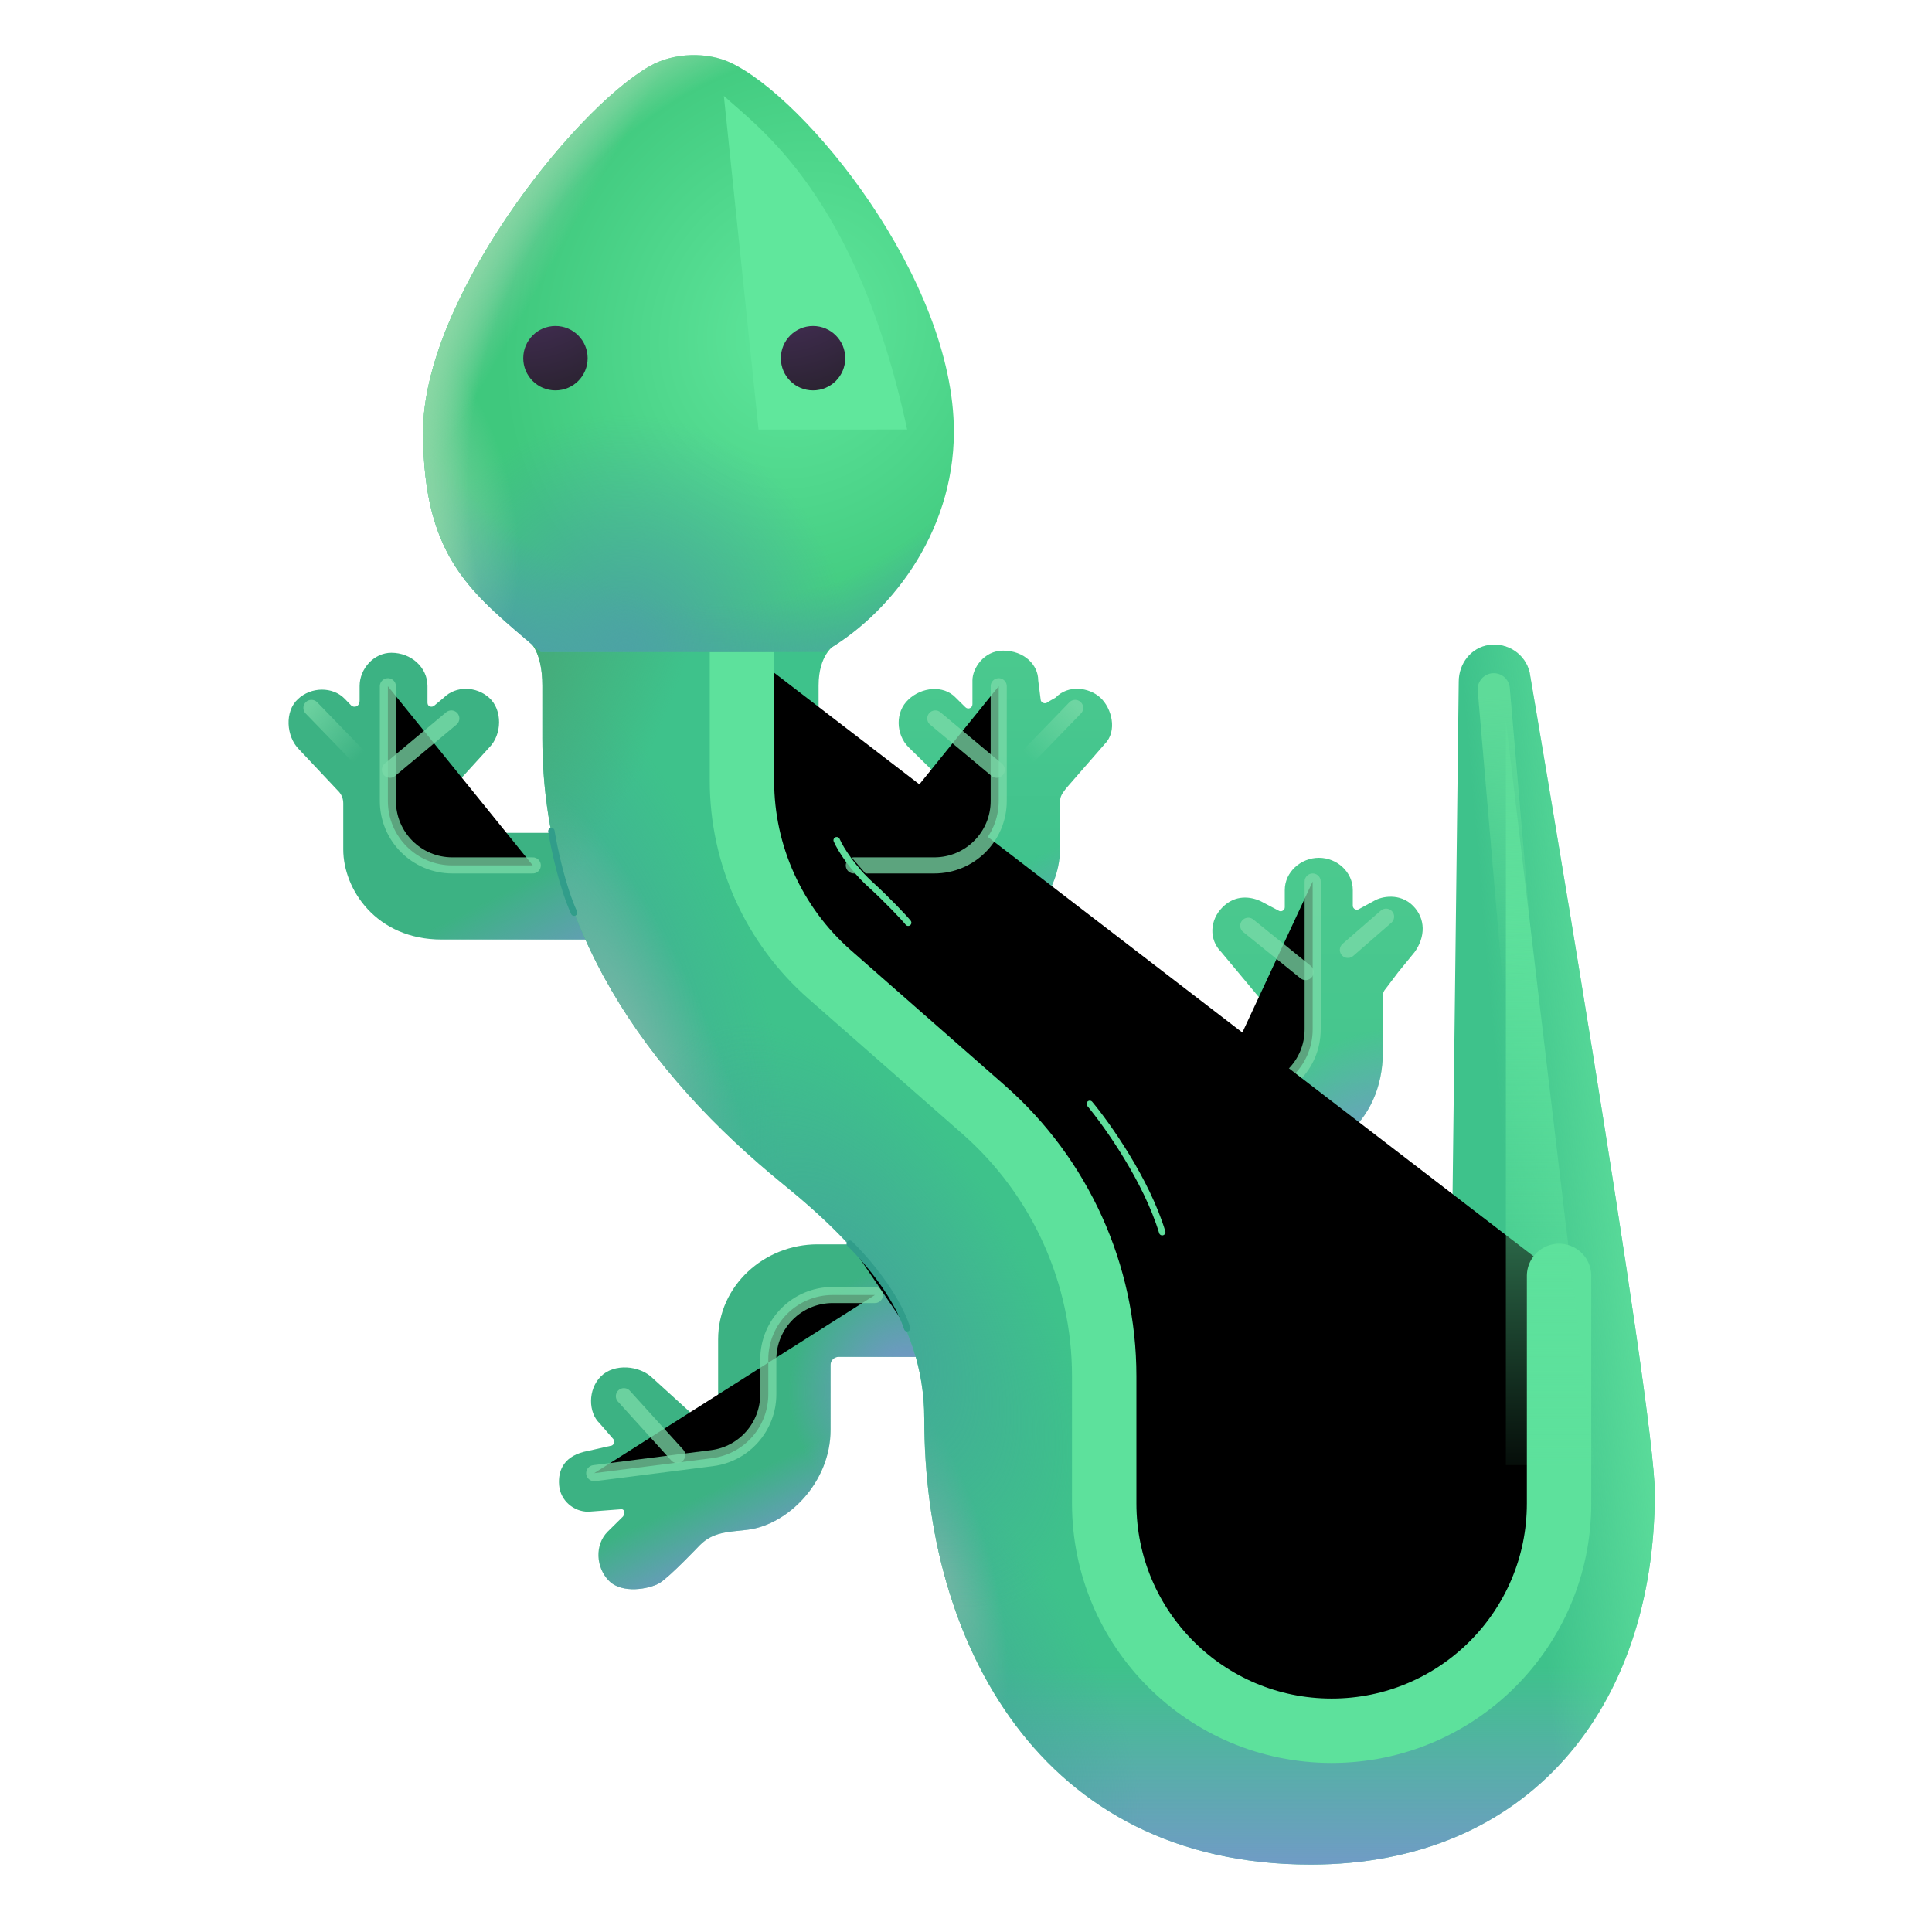 <svg viewBox="1 1 30 30" xmlns="http://www.w3.org/2000/svg">
<g filter="url(#filter0_i_28327_5521)">
<path d="M5.527 11.705C5.727 11.515 6.067 11.505 6.257 11.705L6.352 11.803C6.392 11.843 6.484 11.832 6.484 11.723V11.503C6.484 11.233 6.707 10.986 6.977 10.986C7.285 10.986 7.538 11.213 7.538 11.503V11.763C7.538 11.823 7.608 11.843 7.648 11.803L7.789 11.685C7.979 11.495 8.296 11.505 8.496 11.685C8.706 11.875 8.696 12.258 8.496 12.458L7.918 13.093C7.868 13.143 7.852 13.203 7.852 13.273C7.852 13.313 7.849 13.538 7.852 13.665C7.854 13.769 7.912 13.783 7.953 13.783H11.017L11.017 15.439C9.931 15.439 8.844 15.439 7.757 15.439C6.742 15.439 6.23 14.658 6.23 14.04C6.23 13.423 6.23 13.326 6.23 13.326C6.23 13.256 6.208 13.2 6.168 13.15L5.543 12.486C5.343 12.286 5.317 11.895 5.527 11.705Z" fill="#3CB283"/>
<path d="M5.527 11.705C5.727 11.515 6.067 11.505 6.257 11.705L6.352 11.803C6.392 11.843 6.484 11.832 6.484 11.723V11.503C6.484 11.233 6.707 10.986 6.977 10.986C7.285 10.986 7.538 11.213 7.538 11.503V11.763C7.538 11.823 7.608 11.843 7.648 11.803L7.789 11.685C7.979 11.495 8.296 11.505 8.496 11.685C8.706 11.875 8.696 12.258 8.496 12.458L7.918 13.093C7.868 13.143 7.852 13.203 7.852 13.273C7.852 13.313 7.849 13.538 7.852 13.665C7.854 13.769 7.912 13.783 7.953 13.783H11.017L11.017 15.439C9.931 15.439 8.844 15.439 7.757 15.439C6.742 15.439 6.23 14.658 6.23 14.04C6.23 13.423 6.23 13.326 6.23 13.326C6.23 13.256 6.208 13.2 6.168 13.15L5.543 12.486C5.343 12.286 5.317 11.895 5.527 11.705Z" fill="url(#paint0_linear_28327_5521)"/>
</g>
<g filter="url(#filter1_i_28327_5521)">
<path d="M17.984 11.681C17.804 11.519 17.483 11.482 17.293 11.681L17.169 11.752C17.129 11.791 17.059 11.761 17.059 11.711L17.021 11.414C17.021 11.176 16.805 10.953 16.477 10.953C16.172 10.953 16 11.234 16 11.414V11.785C16 11.845 15.931 11.872 15.891 11.832L15.738 11.681C15.548 11.482 15.208 11.521 15.008 11.711C14.798 11.902 14.808 12.253 15.008 12.453L15.609 13.041C15.659 13.091 15.701 13.152 15.701 13.222L15.701 13.637C15.701 13.717 15.711 13.777 15.632 13.777H12.521L12.521 15.472H15.771C16.703 15.472 17.363 14.826 17.363 13.996V13.27C17.363 13.2 17.433 13.12 17.473 13.07L18.055 12.402C18.255 12.201 18.164 11.844 17.984 11.681Z" fill="url(#paint1_linear_28327_5521)"/>
<path d="M17.984 11.681C17.804 11.519 17.483 11.482 17.293 11.681L17.169 11.752C17.129 11.791 17.059 11.761 17.059 11.711L17.021 11.414C17.021 11.176 16.805 10.953 16.477 10.953C16.172 10.953 16 11.234 16 11.414V11.785C16 11.845 15.931 11.872 15.891 11.832L15.738 11.681C15.548 11.482 15.208 11.521 15.008 11.711C14.798 11.902 14.808 12.253 15.008 12.453L15.609 13.041C15.659 13.091 15.701 13.152 15.701 13.222L15.701 13.637C15.701 13.717 15.711 13.777 15.632 13.777H12.521L12.521 15.472H15.771C16.703 15.472 17.363 14.826 17.363 13.996V13.27C17.363 13.2 17.433 13.12 17.473 13.07L18.055 12.402C18.255 12.201 18.164 11.844 17.984 11.681Z" fill="url(#paint2_linear_28327_5521)"/>
</g>
<g filter="url(#filter2_i_28327_5521)">
<path d="M13.594 20.172C12.763 20.172 12.051 20.818 12.051 21.648V22.828C12.051 22.9 11.972 22.951 11.91 22.951C11.793 22.951 11.734 22.898 11.645 22.805L11.039 22.254C10.834 22.049 10.436 22.017 10.23 22.223C10.025 22.428 10.035 22.785 10.211 22.951L10.426 23.199C10.457 23.24 10.426 23.302 10.374 23.302L10.035 23.379C9.66 23.445 9.562 23.676 9.582 23.914C9.602 24.152 9.809 24.324 10.035 24.324L10.551 24.285C10.602 24.285 10.605 24.357 10.574 24.398L10.336 24.633C10.131 24.838 10.152 25.193 10.357 25.398C10.562 25.604 10.984 25.523 11.139 25.433C11.293 25.342 11.766 24.844 11.766 24.844C11.973 24.636 12.199 24.641 12.5 24.605C13.129 24.532 13.797 23.871 13.797 23.053V22.043C13.797 21.971 13.858 21.92 13.92 21.92L16.449 21.92L16.076 20.172L13.594 20.172Z" fill="#3CB283"/>
<path d="M13.594 20.172C12.763 20.172 12.051 20.818 12.051 21.648V22.828C12.051 22.9 11.972 22.951 11.91 22.951C11.793 22.951 11.734 22.898 11.645 22.805L11.039 22.254C10.834 22.049 10.436 22.017 10.23 22.223C10.025 22.428 10.035 22.785 10.211 22.951L10.426 23.199C10.457 23.24 10.426 23.302 10.374 23.302L10.035 23.379C9.66 23.445 9.562 23.676 9.582 23.914C9.602 24.152 9.809 24.324 10.035 24.324L10.551 24.285C10.602 24.285 10.605 24.357 10.574 24.398L10.336 24.633C10.131 24.838 10.152 25.193 10.357 25.398C10.562 25.604 10.984 25.523 11.139 25.433C11.293 25.342 11.766 24.844 11.766 24.844C11.973 24.636 12.199 24.641 12.5 24.605C13.129 24.532 13.797 23.871 13.797 23.053V22.043C13.797 21.971 13.858 21.92 13.92 21.92L16.449 21.92L16.076 20.172L13.594 20.172Z" fill="url(#paint3_linear_28327_5521)"/>
<path d="M13.594 20.172C12.763 20.172 12.051 20.818 12.051 21.648V22.828C12.051 22.9 11.972 22.951 11.91 22.951C11.793 22.951 11.734 22.898 11.645 22.805L11.039 22.254C10.834 22.049 10.436 22.017 10.23 22.223C10.025 22.428 10.035 22.785 10.211 22.951L10.426 23.199C10.457 23.24 10.426 23.302 10.374 23.302L10.035 23.379C9.66 23.445 9.562 23.676 9.582 23.914C9.602 24.152 9.809 24.324 10.035 24.324L10.551 24.285C10.602 24.285 10.605 24.357 10.574 24.398L10.336 24.633C10.131 24.838 10.152 25.193 10.357 25.398C10.562 25.604 10.984 25.523 11.139 25.433C11.293 25.342 11.766 24.844 11.766 24.844C11.973 24.636 12.199 24.641 12.5 24.605C13.129 24.532 13.797 23.871 13.797 23.053V22.043C13.797 21.971 13.858 21.92 13.92 21.92L16.449 21.92L16.076 20.172L13.594 20.172Z" fill="url(#paint4_radial_28327_5521)"/>
</g>
<g filter="url(#filter3_i_28327_5521)">
<path d="M17.777 18.047C17.777 17.523 18.065 17.016 18.875 17.016H20.375C20.445 17.016 20.492 16.947 20.492 16.887C20.492 16.887 20.492 16.69 20.492 16.66C20.492 16.66 20.499 16.389 20.469 16.359L19.863 15.633C19.67 15.44 19.683 15.138 19.883 14.938C20.083 14.738 20.316 14.773 20.469 14.84L20.75 14.988C20.79 15.018 20.85 14.988 20.85 14.938V14.67C20.85 14.39 21.1 14.17 21.38 14.17C21.66 14.17 21.906 14.39 21.906 14.67V14.914C21.906 14.964 21.966 14.994 22.006 14.964L22.234 14.84C22.355 14.766 22.64 14.714 22.84 14.914C23.04 15.114 23.035 15.398 22.867 15.633L22.609 15.949L22.414 16.207C22.394 16.227 22.374 16.267 22.374 16.297V16.85V17.17C22.374 18.348 21.46 18.883 20.65 18.883H19.74C19.67 18.883 19.62 18.99 19.62 19.05L19.63 23.19L17.777 21.097L17.777 18.047Z" fill="url(#paint5_linear_28327_5521)"/>
<path d="M17.777 18.047C17.777 17.523 18.065 17.016 18.875 17.016H20.375C20.445 17.016 20.492 16.947 20.492 16.887C20.492 16.887 20.492 16.69 20.492 16.66C20.492 16.66 20.499 16.389 20.469 16.359L19.863 15.633C19.67 15.44 19.683 15.138 19.883 14.938C20.083 14.738 20.316 14.773 20.469 14.84L20.75 14.988C20.79 15.018 20.85 14.988 20.85 14.938V14.67C20.85 14.39 21.1 14.17 21.38 14.17C21.66 14.17 21.906 14.39 21.906 14.67V14.914C21.906 14.964 21.966 14.994 22.006 14.964L22.234 14.84C22.355 14.766 22.64 14.714 22.84 14.914C23.04 15.114 23.035 15.398 22.867 15.633L22.609 15.949L22.414 16.207C22.394 16.227 22.374 16.267 22.374 16.297V16.85V17.17C22.374 18.348 21.46 18.883 20.65 18.883H19.74C19.67 18.883 19.62 18.99 19.62 19.05L19.63 23.19L17.777 21.097L17.777 18.047Z" fill="url(#paint6_radial_28327_5521)"/>
</g>
<g filter="url(#filter4_f_28327_5521)">
<path d="M18.633 20.594V18.984C18.633 18.432 19.081 17.984 19.633 17.984H20.383C20.935 17.984 21.383 17.537 21.383 16.984V14.688" stroke="#7BDAA8" stroke-opacity="0.75" stroke-width="0.25" stroke-linecap="round"/>
</g>
<path d="M24.751 11.435C24.681 11.155 24.411 10.975 24.121 11.015C23.841 11.055 23.651 11.305 23.651 11.585L23.508 23.465C23.508 25.203 22.885 25.97 21.805 26C20.29 26.041 19.671 24.733 19.671 23.465C19.671 19.281 17.367 17.375 15.242 15.422C14.038 14.315 13.789 13.875 13.711 12.415V11.645C13.711 11.168 13.951 11.025 13.951 11.025L9.238 10.98C9.238 10.98 9.422 11.137 9.422 11.645V12.465C9.422 15.405 11.054 17.677 13.164 19.391C14.377 20.375 15.352 21.471 15.352 23.031C15.352 26.487 17.133 29.953 21.352 29.953C24.727 29.953 26.695 27.528 26.695 24.188C26.705 22.878 24.751 11.435 24.751 11.435Z" fill="#3EC28B"/>
<path d="M24.751 11.435C24.681 11.155 24.411 10.975 24.121 11.015C23.841 11.055 23.651 11.305 23.651 11.585L23.508 23.465C23.508 25.203 22.885 25.97 21.805 26C20.29 26.041 19.671 24.733 19.671 23.465C19.671 19.281 17.367 17.375 15.242 15.422C14.038 14.315 13.789 13.875 13.711 12.415V11.645C13.711 11.168 13.951 11.025 13.951 11.025L9.238 10.98C9.238 10.98 9.422 11.137 9.422 11.645V12.465C9.422 15.405 11.054 17.677 13.164 19.391C14.377 20.375 15.352 21.471 15.352 23.031C15.352 26.487 17.133 29.953 21.352 29.953C24.727 29.953 26.695 27.528 26.695 24.188C26.705 22.878 24.751 11.435 24.751 11.435Z" fill="url(#paint7_linear_28327_5521)"/>
<path d="M24.751 11.435C24.681 11.155 24.411 10.975 24.121 11.015C23.841 11.055 23.651 11.305 23.651 11.585L23.508 23.465C23.508 25.203 22.885 25.97 21.805 26C20.29 26.041 19.671 24.733 19.671 23.465C19.671 19.281 17.367 17.375 15.242 15.422C14.038 14.315 13.789 13.875 13.711 12.415V11.645C13.711 11.168 13.951 11.025 13.951 11.025L9.238 10.98C9.238 10.98 9.422 11.137 9.422 11.645V12.465C9.422 15.405 11.054 17.677 13.164 19.391C14.377 20.375 15.352 21.471 15.352 23.031C15.352 26.487 17.133 29.953 21.352 29.953C24.727 29.953 26.695 27.528 26.695 24.188C26.705 22.878 24.751 11.435 24.751 11.435Z" fill="url(#paint8_radial_28327_5521)"/>
<path d="M24.751 11.435C24.681 11.155 24.411 10.975 24.121 11.015C23.841 11.055 23.651 11.305 23.651 11.585L23.508 23.465C23.508 25.203 22.885 25.97 21.805 26C20.29 26.041 19.671 24.733 19.671 23.465C19.671 19.281 17.367 17.375 15.242 15.422C14.038 14.315 13.789 13.875 13.711 12.415V11.645C13.711 11.168 13.951 11.025 13.951 11.025L9.238 10.98C9.238 10.98 9.422 11.137 9.422 11.645V12.465C9.422 15.405 11.054 17.677 13.164 19.391C14.377 20.375 15.352 21.471 15.352 23.031C15.352 26.487 17.133 29.953 21.352 29.953C24.727 29.953 26.695 27.528 26.695 24.188C26.705 22.878 24.751 11.435 24.751 11.435Z" fill="url(#paint9_linear_28327_5521)"/>
<path d="M24.751 11.435C24.681 11.155 24.411 10.975 24.121 11.015C23.841 11.055 23.651 11.305 23.651 11.585L23.508 23.465C23.508 25.203 22.885 25.97 21.805 26C20.29 26.041 19.671 24.733 19.671 23.465C19.671 19.281 17.367 17.375 15.242 15.422C14.038 14.315 13.789 13.875 13.711 12.415V11.645C13.711 11.168 13.951 11.025 13.951 11.025L9.238 10.98C9.238 10.98 9.422 11.137 9.422 11.645V12.465C9.422 15.405 11.054 17.677 13.164 19.391C14.377 20.375 15.352 21.471 15.352 23.031C15.352 26.487 17.133 29.953 21.352 29.953C24.727 29.953 26.695 27.528 26.695 24.188C26.705 22.878 24.751 11.435 24.751 11.435Z" fill="url(#paint10_radial_28327_5521)"/>
<path d="M24.751 11.435C24.681 11.155 24.411 10.975 24.121 11.015C23.841 11.055 23.651 11.305 23.651 11.585L23.508 23.465C23.508 25.203 22.885 25.97 21.805 26C20.29 26.041 19.671 24.733 19.671 23.465C19.671 19.281 17.367 17.375 15.242 15.422C14.038 14.315 13.789 13.875 13.711 12.415V11.645C13.711 11.168 13.951 11.025 13.951 11.025L9.238 10.98C9.238 10.98 9.422 11.137 9.422 11.645V12.465C9.422 15.405 11.054 17.677 13.164 19.391C14.377 20.375 15.352 21.471 15.352 23.031C15.352 26.487 17.133 29.953 21.352 29.953C24.727 29.953 26.695 27.528 26.695 24.188C26.705 22.878 24.751 11.435 24.751 11.435Z" fill="url(#paint11_radial_28327_5521)"/>
<path d="M24.751 11.435C24.681 11.155 24.411 10.975 24.121 11.015C23.841 11.055 23.651 11.305 23.651 11.585L23.508 23.465C23.508 25.203 22.885 25.97 21.805 26C20.29 26.041 19.671 24.733 19.671 23.465C19.671 19.281 17.367 17.375 15.242 15.422C14.038 14.315 13.789 13.875 13.711 12.415V11.645C13.711 11.168 13.951 11.025 13.951 11.025L9.238 10.98C9.238 10.98 9.422 11.137 9.422 11.645V12.465C9.422 15.405 11.054 17.677 13.164 19.391C14.377 20.375 15.352 21.471 15.352 23.031C15.352 26.487 17.133 29.953 21.352 29.953C24.727 29.953 26.695 27.528 26.695 24.188C26.705 22.878 24.751 11.435 24.751 11.435Z" fill="url(#paint12_radial_28327_5521)"/>
<path d="M24.751 11.435C24.681 11.155 24.411 10.975 24.121 11.015C23.841 11.055 23.651 11.305 23.651 11.585L23.508 23.465C23.508 25.203 22.885 25.97 21.805 26C20.29 26.041 19.671 24.733 19.671 23.465C19.671 19.281 17.367 17.375 15.242 15.422C14.038 14.315 13.789 13.875 13.711 12.415V11.645C13.711 11.168 13.951 11.025 13.951 11.025L9.238 10.98C9.238 10.98 9.422 11.137 9.422 11.645V12.465C9.422 15.405 11.054 17.677 13.164 19.391C14.377 20.375 15.352 21.471 15.352 23.031C15.352 26.487 17.133 29.953 21.352 29.953C24.727 29.953 26.695 27.528 26.695 24.188C26.705 22.878 24.751 11.435 24.751 11.435Z" fill="url(#paint13_radial_28327_5521)"/>
<path d="M24.751 11.435C24.681 11.155 24.411 10.975 24.121 11.015C23.841 11.055 23.651 11.305 23.651 11.585L23.508 23.465C23.508 25.203 22.885 25.97 21.805 26C20.29 26.041 19.671 24.733 19.671 23.465C19.671 19.281 17.367 17.375 15.242 15.422C14.038 14.315 13.789 13.875 13.711 12.415V11.645C13.711 11.168 13.951 11.025 13.951 11.025L9.238 10.98C9.238 10.98 9.422 11.137 9.422 11.645V12.465C9.422 15.405 11.054 17.677 13.164 19.391C14.377 20.375 15.352 21.471 15.352 23.031C15.352 26.487 17.133 29.953 21.352 29.953C24.727 29.953 26.695 27.528 26.695 24.188C26.705 22.878 24.751 11.435 24.751 11.435Z" fill="url(#paint14_radial_28327_5521)"/>
<path d="M24.751 11.435C24.681 11.155 24.411 10.975 24.121 11.015C23.841 11.055 23.651 11.305 23.651 11.585L23.508 23.465C23.508 25.203 22.885 25.97 21.805 26C20.29 26.041 19.671 24.733 19.671 23.465C19.671 19.281 17.367 17.375 15.242 15.422C14.038 14.315 13.789 13.875 13.711 12.415V11.645C13.711 11.168 13.951 11.025 13.951 11.025L9.238 10.98C9.238 10.98 9.422 11.137 9.422 11.645V12.465C9.422 15.405 11.054 17.677 13.164 19.391C14.377 20.375 15.352 21.471 15.352 23.031C15.352 26.487 17.133 29.953 21.352 29.953C24.727 29.953 26.695 27.528 26.695 24.188C26.705 22.878 24.751 11.435 24.751 11.435Z" fill="url(#paint15_radial_28327_5521)"/>
<g filter="url(#filter5_f_28327_5521)">
<path d="M12.521 11.062V13.126C12.521 14.277 13.018 15.373 13.883 16.132L16.273 18.23C17.464 19.276 18.146 20.784 18.146 22.369V24.344C18.146 26.294 19.727 27.875 21.678 27.875V27.875C23.628 27.875 25.209 26.294 25.209 24.344V20.812" stroke="#5DE19C" stroke-linecap="round"/>
</g>
<path d="M7.57 7.703C7.57 5.687 9.858 2.741 11.082 2.031C11.473 1.805 11.996 1.812 12.336 1.969C13.506 2.509 15.812 5.328 15.812 7.703C15.812 9.313 14.773 10.578 13.789 11.125H9.398C8.367 10.235 7.57 9.719 7.57 7.703Z" fill="url(#paint16_radial_28327_5521)"/>
<path d="M7.57 7.703C7.57 5.687 9.858 2.741 11.082 2.031C11.473 1.805 11.996 1.812 12.336 1.969C13.506 2.509 15.812 5.328 15.812 7.703C15.812 9.313 14.773 10.578 13.789 11.125H9.398C8.367 10.235 7.57 9.719 7.57 7.703Z" fill="url(#paint17_radial_28327_5521)"/>
<path d="M7.57 7.703C7.57 5.687 9.858 2.741 11.082 2.031C11.473 1.805 11.996 1.812 12.336 1.969C13.506 2.509 15.812 5.328 15.812 7.703C15.812 9.313 14.773 10.578 13.789 11.125H9.398C8.367 10.235 7.57 9.719 7.57 7.703Z" fill="url(#paint18_radial_28327_5521)"/>
<path d="M7.57 7.703C7.57 5.687 9.858 2.741 11.082 2.031C11.473 1.805 11.996 1.812 12.336 1.969C13.506 2.509 15.812 5.328 15.812 7.703C15.812 9.313 14.773 10.578 13.789 11.125H9.398C8.367 10.235 7.57 9.719 7.57 7.703Z" fill="url(#paint19_radial_28327_5521)"/>
<path d="M7.57 7.703C7.57 5.687 9.858 2.741 11.082 2.031C11.473 1.805 11.996 1.812 12.336 1.969C13.506 2.509 15.812 5.328 15.812 7.703C15.812 9.313 14.773 10.578 13.789 11.125H9.398C8.367 10.235 7.57 9.719 7.57 7.703Z" fill="url(#paint20_linear_28327_5521)"/>
<path d="M7.57 7.703C7.57 5.687 9.858 2.741 11.082 2.031C11.473 1.805 11.996 1.812 12.336 1.969C13.506 2.509 15.812 5.328 15.812 7.703C15.812 9.313 14.773 10.578 13.789 11.125H9.398C8.367 10.235 7.57 9.719 7.57 7.703Z" fill="url(#paint21_radial_28327_5521)"/>
<g filter="url(#filter6_f_28327_5521)">
<path d="M12.24 2.489L12.779 7.67L15.086 7.669C14.305 4.031 12.779 2.984 12.24 2.489Z" fill="#60E79C"/>
</g>
<path d="M9.625 7.062C9.901 7.062 10.125 6.839 10.125 6.562C10.125 6.286 9.901 6.062 9.625 6.062C9.349 6.062 9.125 6.286 9.125 6.562C9.125 6.839 9.349 7.062 9.625 7.062Z" fill="url(#paint22_radial_28327_5521)"/>
<path d="M13.625 7.062C13.901 7.062 14.125 6.839 14.125 6.562C14.125 6.286 13.901 6.062 13.625 6.062C13.349 6.062 13.125 6.286 13.125 6.562C13.125 6.839 13.349 7.062 13.625 7.062Z" fill="url(#paint23_radial_28327_5521)"/>
<g filter="url(#filter7_f_28327_5521)">
<path d="M24.383 12.188V23.75H25.758L24.383 12.188Z" fill="url(#paint24_linear_28327_5521)"/>
</g>
<g filter="url(#filter8_f_28327_5521)">
<path d="M24.195 11.703L24.898 19.906" stroke="url(#paint25_linear_28327_5521)" stroke-width="0.5" stroke-linecap="round"/>
</g>
<g filter="url(#filter9_f_28327_5521)">
<path d="M7.023 11.656V13.438C7.023 13.99 7.471 14.438 8.023 14.438H9.273" stroke="#7BDAA8" stroke-opacity="0.75" stroke-width="0.25" stroke-linecap="round"/>
</g>
<g filter="url(#filter10_f_28327_5521)">
<path d="M16.508 11.656V13.438C16.508 13.99 16.06 14.438 15.508 14.438H14.258" stroke="#7BDAA8" stroke-opacity="0.75" stroke-width="0.25" stroke-linecap="round"/>
</g>
<g filter="url(#filter11_f_28327_5521)">
<path d="M7.055 12.953L8.008 12.156" stroke="#7BDAA8" stroke-opacity="0.75" stroke-width="0.25" stroke-linecap="round"/>
</g>
<g filter="url(#filter12_f_28327_5521)">
<path d="M16.477 12.953L15.523 12.156" stroke="#7BDAA8" stroke-opacity="0.75" stroke-width="0.25" stroke-linecap="round"/>
</g>
<g filter="url(#filter13_f_28327_5521)">
<path d="M6.797 12.984L5.836 11.992" stroke="url(#paint26_linear_28327_5521)" stroke-opacity="0.75" stroke-width="0.25" stroke-linecap="round"/>
</g>
<g filter="url(#filter14_f_28327_5521)">
<path d="M16.734 12.984L17.695 11.992" stroke="url(#paint27_linear_28327_5521)" stroke-opacity="0.75" stroke-width="0.25" stroke-linecap="round"/>
</g>
<g filter="url(#filter15_f_28327_5521)">
<path d="M14.586 21.109H13.93C13.377 21.109 12.93 21.557 12.93 22.109V22.65C12.93 23.154 12.555 23.579 12.056 23.642L10.227 23.875" stroke="#7BDAA8" stroke-opacity="0.75" stroke-width="0.25" stroke-linecap="round"/>
</g>
<g filter="url(#filter16_f_28327_5521)">
<path d="M10.688 22.68L11.516 23.594" stroke="#7BDAA8" stroke-opacity="0.75" stroke-width="0.25" stroke-linecap="round"/>
</g>
<g filter="url(#filter17_f_28327_5521)">
<path d="M20.383 15.375L21.273 16.094" stroke="#7BDAA8" stroke-opacity="0.75" stroke-width="0.25" stroke-linecap="round"/>
</g>
<g filter="url(#filter18_f_28327_5521)">
<path d="M22.523 15.234L21.93 15.75" stroke="#7BDAA8" stroke-opacity="0.75" stroke-width="0.25" stroke-linecap="round"/>
</g>
<g filter="url(#filter19_f_28327_5521)">
<path d="M13.992 14.047C14.055 14.193 14.253 14.497 14.516 14.734C14.778 14.972 15.055 15.266 15.102 15.328" stroke="#5FDE9C" stroke-width="0.1" stroke-linecap="round"/>
</g>
<g filter="url(#filter20_f_28327_5521)">
<path d="M17.922 18.141C18.195 18.469 18.803 19.327 19.047 20.133" stroke="#5FDE9C" stroke-width="0.1" stroke-linecap="round"/>
</g>
<g filter="url(#filter21_f_28327_5521)">
<path d="M14.195 20.312C14.419 20.526 14.911 21.087 15.086 21.625" stroke="#319D8A" stroke-width="0.1" stroke-linecap="round"/>
</g>
<g filter="url(#filter22_f_28327_5521)">
<path d="M9.562 13.906C9.602 14.156 9.727 14.759 9.914 15.172" stroke="#319D8A" stroke-width="0.1" stroke-linecap="round"/>
</g>
<defs>
<filter id="filter0_i_28327_5521" x="5.381" y="10.986" width="5.736" height="4.603" filterUnits="userSpaceOnUse" color-interpolation-filters="sRGB">
<feFlood flood-opacity="0" result="BackgroundImageFix"/>
<feBlend mode="normal" in="SourceGraphic" in2="BackgroundImageFix" result="shape"/>
<feColorMatrix in="SourceAlpha" type="matrix" values="0 0 0 0 0 0 0 0 0 0 0 0 0 0 0 0 0 0 127 0" result="hardAlpha"/>
<feOffset dx="0.1" dy="0.15"/>
<feGaussianBlur stdDeviation="0.125"/>
<feComposite in2="hardAlpha" operator="arithmetic" k2="-1" k3="1"/>
<feColorMatrix type="matrix" values="0 0 0 0 0.126 0 0 0 0 0.738 0 0 0 0 0.442 0 0 0 1 0"/>
<feBlend mode="normal" in2="shape" result="effect1_innerShadow_28327_5521"/>
</filter>
<filter id="filter1_i_28327_5521" x="12.521" y="10.953" width="5.747" height="4.668" filterUnits="userSpaceOnUse" color-interpolation-filters="sRGB">
<feFlood flood-opacity="0" result="BackgroundImageFix"/>
<feBlend mode="normal" in="SourceGraphic" in2="BackgroundImageFix" result="shape"/>
<feColorMatrix in="SourceAlpha" type="matrix" values="0 0 0 0 0 0 0 0 0 0 0 0 0 0 0 0 0 0 127 0" result="hardAlpha"/>
<feOffset dx="0.1" dy="0.15"/>
<feGaussianBlur stdDeviation="0.125"/>
<feComposite in2="hardAlpha" operator="arithmetic" k2="-1" k3="1"/>
<feColorMatrix type="matrix" values="0 0 0 0 0.126 0 0 0 0 0.738 0 0 0 0 0.442 0 0 0 1 0"/>
<feBlend mode="normal" in2="shape" result="effect1_innerShadow_28327_5521"/>
</filter>
<filter id="filter2_i_28327_5521" x="9.58" y="20.172" width="6.969" height="5.505" filterUnits="userSpaceOnUse" color-interpolation-filters="sRGB">
<feFlood flood-opacity="0" result="BackgroundImageFix"/>
<feBlend mode="normal" in="SourceGraphic" in2="BackgroundImageFix" result="shape"/>
<feColorMatrix in="SourceAlpha" type="matrix" values="0 0 0 0 0 0 0 0 0 0 0 0 0 0 0 0 0 0 127 0" result="hardAlpha"/>
<feOffset dx="0.1" dy="0.15"/>
<feGaussianBlur stdDeviation="0.125"/>
<feComposite in2="hardAlpha" operator="arithmetic" k2="-1" k3="1"/>
<feColorMatrix type="matrix" values="0 0 0 0 0.126 0 0 0 0 0.738 0 0 0 0 0.442 0 0 0 1 0"/>
<feBlend mode="normal" in2="shape" result="effect1_innerShadow_28327_5521"/>
</filter>
<filter id="filter3_i_28327_5521" x="17.777" y="14.17" width="5.315" height="9.17" filterUnits="userSpaceOnUse" color-interpolation-filters="sRGB">
<feFlood flood-opacity="0" result="BackgroundImageFix"/>
<feBlend mode="normal" in="SourceGraphic" in2="BackgroundImageFix" result="shape"/>
<feColorMatrix in="SourceAlpha" type="matrix" values="0 0 0 0 0 0 0 0 0 0 0 0 0 0 0 0 0 0 127 0" result="hardAlpha"/>
<feOffset dx="0.1" dy="0.15"/>
<feGaussianBlur stdDeviation="0.125"/>
<feComposite in2="hardAlpha" operator="arithmetic" k2="-1" k3="1"/>
<feColorMatrix type="matrix" values="0 0 0 0 0.126 0 0 0 0 0.738 0 0 0 0 0.442 0 0 0 1 0"/>
<feBlend mode="normal" in2="shape" result="effect1_innerShadow_28327_5521"/>
</filter>
<filter id="filter4_f_28327_5521" x="18.008" y="14.062" width="4" height="7.156" filterUnits="userSpaceOnUse" color-interpolation-filters="sRGB">
<feFlood flood-opacity="0" result="BackgroundImageFix"/>
<feBlend mode="normal" in="SourceGraphic" in2="BackgroundImageFix" result="shape"/>
<feGaussianBlur stdDeviation="0.25" result="effect1_foregroundBlur_28327_5521"/>
</filter>
<filter id="filter5_f_28327_5521" x="10.521" y="9.062" width="16.688" height="20.812" filterUnits="userSpaceOnUse" color-interpolation-filters="sRGB">
<feFlood flood-opacity="0" result="BackgroundImageFix"/>
<feBlend mode="normal" in="SourceGraphic" in2="BackgroundImageFix" result="shape"/>
<feGaussianBlur stdDeviation="0.75" result="effect1_foregroundBlur_28327_5521"/>
</filter>
<filter id="filter6_f_28327_5521" x="11.24" y="1.489" width="4.846" height="7.182" filterUnits="userSpaceOnUse" color-interpolation-filters="sRGB">
<feFlood flood-opacity="0" result="BackgroundImageFix"/>
<feBlend mode="normal" in="SourceGraphic" in2="BackgroundImageFix" result="shape"/>
<feGaussianBlur stdDeviation="0.5" result="effect1_foregroundBlur_28327_5521"/>
</filter>
<filter id="filter7_f_28327_5521" x="23.383" y="11.188" width="3.375" height="13.562" filterUnits="userSpaceOnUse" color-interpolation-filters="sRGB">
<feFlood flood-opacity="0" result="BackgroundImageFix"/>
<feBlend mode="normal" in="SourceGraphic" in2="BackgroundImageFix" result="shape"/>
<feGaussianBlur stdDeviation="0.5" result="effect1_foregroundBlur_28327_5521"/>
</filter>
<filter id="filter8_f_28327_5521" x="23.445" y="10.953" width="2.203" height="9.703" filterUnits="userSpaceOnUse" color-interpolation-filters="sRGB">
<feFlood flood-opacity="0" result="BackgroundImageFix"/>
<feBlend mode="normal" in="SourceGraphic" in2="BackgroundImageFix" result="shape"/>
<feGaussianBlur stdDeviation="0.25" result="effect1_foregroundBlur_28327_5521"/>
</filter>
<filter id="filter9_f_28327_5521" x="6.398" y="11.031" width="3.5" height="4.031" filterUnits="userSpaceOnUse" color-interpolation-filters="sRGB">
<feFlood flood-opacity="0" result="BackgroundImageFix"/>
<feBlend mode="normal" in="SourceGraphic" in2="BackgroundImageFix" result="shape"/>
<feGaussianBlur stdDeviation="0.25" result="effect1_foregroundBlur_28327_5521"/>
</filter>
<filter id="filter10_f_28327_5521" x="13.633" y="11.031" width="3.5" height="4.031" filterUnits="userSpaceOnUse" color-interpolation-filters="sRGB">
<feFlood flood-opacity="0" result="BackgroundImageFix"/>
<feBlend mode="normal" in="SourceGraphic" in2="BackgroundImageFix" result="shape"/>
<feGaussianBlur stdDeviation="0.25" result="effect1_foregroundBlur_28327_5521"/>
</filter>
<filter id="filter11_f_28327_5521" x="6.43" y="11.531" width="2.203" height="2.047" filterUnits="userSpaceOnUse" color-interpolation-filters="sRGB">
<feFlood flood-opacity="0" result="BackgroundImageFix"/>
<feBlend mode="normal" in="SourceGraphic" in2="BackgroundImageFix" result="shape"/>
<feGaussianBlur stdDeviation="0.25" result="effect1_foregroundBlur_28327_5521"/>
</filter>
<filter id="filter12_f_28327_5521" x="14.898" y="11.531" width="2.203" height="2.047" filterUnits="userSpaceOnUse" color-interpolation-filters="sRGB">
<feFlood flood-opacity="0" result="BackgroundImageFix"/>
<feBlend mode="normal" in="SourceGraphic" in2="BackgroundImageFix" result="shape"/>
<feGaussianBlur stdDeviation="0.25" result="effect1_foregroundBlur_28327_5521"/>
</filter>
<filter id="filter13_f_28327_5521" x="5.211" y="11.367" width="2.211" height="2.242" filterUnits="userSpaceOnUse" color-interpolation-filters="sRGB">
<feFlood flood-opacity="0" result="BackgroundImageFix"/>
<feBlend mode="normal" in="SourceGraphic" in2="BackgroundImageFix" result="shape"/>
<feGaussianBlur stdDeviation="0.25" result="effect1_foregroundBlur_28327_5521"/>
</filter>
<filter id="filter14_f_28327_5521" x="16.109" y="11.367" width="2.211" height="2.242" filterUnits="userSpaceOnUse" color-interpolation-filters="sRGB">
<feFlood flood-opacity="0" result="BackgroundImageFix"/>
<feBlend mode="normal" in="SourceGraphic" in2="BackgroundImageFix" result="shape"/>
<feGaussianBlur stdDeviation="0.25" result="effect1_foregroundBlur_28327_5521"/>
</filter>
<filter id="filter15_f_28327_5521" x="9.602" y="20.484" width="5.609" height="4.016" filterUnits="userSpaceOnUse" color-interpolation-filters="sRGB">
<feFlood flood-opacity="0" result="BackgroundImageFix"/>
<feBlend mode="normal" in="SourceGraphic" in2="BackgroundImageFix" result="shape"/>
<feGaussianBlur stdDeviation="0.25" result="effect1_foregroundBlur_28327_5521"/>
</filter>
<filter id="filter16_f_28327_5521" x="10.062" y="22.055" width="2.078" height="2.164" filterUnits="userSpaceOnUse" color-interpolation-filters="sRGB">
<feFlood flood-opacity="0" result="BackgroundImageFix"/>
<feBlend mode="normal" in="SourceGraphic" in2="BackgroundImageFix" result="shape"/>
<feGaussianBlur stdDeviation="0.25" result="effect1_foregroundBlur_28327_5521"/>
</filter>
<filter id="filter17_f_28327_5521" x="19.758" y="14.75" width="2.141" height="1.969" filterUnits="userSpaceOnUse" color-interpolation-filters="sRGB">
<feFlood flood-opacity="0" result="BackgroundImageFix"/>
<feBlend mode="normal" in="SourceGraphic" in2="BackgroundImageFix" result="shape"/>
<feGaussianBlur stdDeviation="0.25" result="effect1_foregroundBlur_28327_5521"/>
</filter>
<filter id="filter18_f_28327_5521" x="21.305" y="14.609" width="1.844" height="1.766" filterUnits="userSpaceOnUse" color-interpolation-filters="sRGB">
<feFlood flood-opacity="0" result="BackgroundImageFix"/>
<feBlend mode="normal" in="SourceGraphic" in2="BackgroundImageFix" result="shape"/>
<feGaussianBlur stdDeviation="0.25" result="effect1_foregroundBlur_28327_5521"/>
</filter>
<filter id="filter19_f_28327_5521" x="13.692" y="13.747" width="1.709" height="1.881" filterUnits="userSpaceOnUse" color-interpolation-filters="sRGB">
<feFlood flood-opacity="0" result="BackgroundImageFix"/>
<feBlend mode="normal" in="SourceGraphic" in2="BackgroundImageFix" result="shape"/>
<feGaussianBlur stdDeviation="0.125" result="effect1_foregroundBlur_28327_5521"/>
</filter>
<filter id="filter20_f_28327_5521" x="17.622" y="17.841" width="1.725" height="2.592" filterUnits="userSpaceOnUse" color-interpolation-filters="sRGB">
<feFlood flood-opacity="0" result="BackgroundImageFix"/>
<feBlend mode="normal" in="SourceGraphic" in2="BackgroundImageFix" result="shape"/>
<feGaussianBlur stdDeviation="0.125" result="effect1_foregroundBlur_28327_5521"/>
</filter>
<filter id="filter21_f_28327_5521" x="13.895" y="20.012" width="1.491" height="1.913" filterUnits="userSpaceOnUse" color-interpolation-filters="sRGB">
<feFlood flood-opacity="0" result="BackgroundImageFix"/>
<feBlend mode="normal" in="SourceGraphic" in2="BackgroundImageFix" result="shape"/>
<feGaussianBlur stdDeviation="0.125" result="effect1_foregroundBlur_28327_5521"/>
</filter>
<filter id="filter22_f_28327_5521" x="9.262" y="13.606" width="0.952" height="1.866" filterUnits="userSpaceOnUse" color-interpolation-filters="sRGB">
<feFlood flood-opacity="0" result="BackgroundImageFix"/>
<feBlend mode="normal" in="SourceGraphic" in2="BackgroundImageFix" result="shape"/>
<feGaussianBlur stdDeviation="0.125" result="effect1_foregroundBlur_28327_5521"/>
</filter>
<linearGradient id="paint0_linear_28327_5521" x1="9.984" y1="16.453" x2="9.019" y2="14.554" gradientUnits="userSpaceOnUse">
<stop stop-color="#7C92D3"/>
<stop offset="1" stop-color="#7C92D3" stop-opacity="0"/>
</linearGradient>
<linearGradient id="paint1_linear_28327_5521" x1="15.345" y1="10.953" x2="15.345" y2="15.472" gradientUnits="userSpaceOnUse">
<stop stop-color="#4BC98E"/>
<stop offset="1" stop-color="#3CC08D"/>
</linearGradient>
<linearGradient id="paint2_linear_28327_5521" x1="17.133" y1="16.5" x2="16.147" y2="14.584" gradientUnits="userSpaceOnUse">
<stop stop-color="#7C92D3"/>
<stop offset="1" stop-color="#7C92D3" stop-opacity="0"/>
</linearGradient>
<linearGradient id="paint3_linear_28327_5521" x1="13.695" y1="24.875" x2="13.044" y2="23.486" gradientUnits="userSpaceOnUse">
<stop stop-color="#7C92D3"/>
<stop offset="1" stop-color="#7C92D3" stop-opacity="0"/>
</linearGradient>
<radialGradient id="paint4_radial_28327_5521" cx="0" cy="0" r="1" gradientUnits="userSpaceOnUse" gradientTransform="translate(14.93 22.328) rotate(-148.595) scale(1.739 1.905)">
<stop stop-color="#7C92D3"/>
<stop offset="1" stop-color="#7C92D3" stop-opacity="0"/>
</radialGradient>
<linearGradient id="paint5_linear_28327_5521" x1="20.384" y1="14.17" x2="20.384" y2="23.19" gradientUnits="userSpaceOnUse">
<stop stop-color="#4BC98E"/>
<stop offset="1" stop-color="#3CC08D"/>
</linearGradient>
<radialGradient id="paint6_radial_28327_5521" cx="0" cy="0" r="1" gradientUnits="userSpaceOnUse" gradientTransform="translate(22.258 19.125) rotate(-119.134) scale(2.182 2.738)">
<stop offset="0.004" stop-color="#7C92D3"/>
<stop offset="1" stop-color="#7C92D3" stop-opacity="0"/>
</radialGradient>
<linearGradient id="paint7_linear_28327_5521" x1="20.445" y1="30.688" x2="20.445" y2="26.875" gradientUnits="userSpaceOnUse">
<stop stop-color="#7C92D3"/>
<stop offset="1" stop-color="#7C92D3" stop-opacity="0"/>
</linearGradient>
<radialGradient id="paint8_radial_28327_5521" cx="0" cy="0" r="1" gradientUnits="userSpaceOnUse" gradientTransform="translate(21.648 24.5) rotate(90) scale(3.766 3.484)">
<stop stop-color="#4DC07A"/>
<stop offset="1" stop-color="#4DC07A" stop-opacity="0"/>
</radialGradient>
<linearGradient id="paint9_linear_28327_5521" x1="26.695" y1="20.75" x2="24.508" y2="20.938" gradientUnits="userSpaceOnUse">
<stop stop-color="#5EDF9C"/>
<stop offset="1" stop-color="#5EDF9C" stop-opacity="0"/>
</linearGradient>
<radialGradient id="paint10_radial_28327_5521" cx="0" cy="0" r="1" gradientUnits="userSpaceOnUse" gradientTransform="translate(9.238 16.469) rotate(-22.454) scale(3.436 6.296)">
<stop stop-color="#43A49A"/>
<stop offset="1" stop-color="#43A49A" stop-opacity="0"/>
</radialGradient>
<radialGradient id="paint11_radial_28327_5521" cx="0" cy="0" r="1" gradientUnits="userSpaceOnUse" gradientTransform="translate(14.633 26.875) rotate(-39.035) scale(2.977 5.455)">
<stop stop-color="#43A49A"/>
<stop offset="1" stop-color="#43A49A" stop-opacity="0"/>
</radialGradient>
<radialGradient id="paint12_radial_28327_5521" cx="0" cy="0" r="1" gradientUnits="userSpaceOnUse" gradientTransform="translate(10.742 17.188) rotate(-23.75) scale(1.28 4.461)">
<stop stop-color="#78B7A7"/>
<stop offset="1" stop-color="#78B7A7" stop-opacity="0"/>
</radialGradient>
<radialGradient id="paint13_radial_28327_5521" cx="0" cy="0" r="1" gradientUnits="userSpaceOnUse" gradientTransform="translate(15.586 25.281) rotate(-15.945) scale(0.796 2.774)">
<stop stop-color="#78B7A7"/>
<stop offset="1" stop-color="#78B7A7" stop-opacity="0"/>
</radialGradient>
<radialGradient id="paint14_radial_28327_5521" cx="0" cy="0" r="1" gradientUnits="userSpaceOnUse" gradientTransform="translate(9.289 11.438) rotate(23.199) scale(2.142 5.174)">
<stop stop-color="#45AB7A"/>
<stop offset="1" stop-color="#45AB7A" stop-opacity="0"/>
</radialGradient>
<radialGradient id="paint15_radial_28327_5521" cx="0" cy="0" r="1" gradientUnits="userSpaceOnUse" gradientTransform="translate(14.32 21.438) rotate(-31.185) scale(2.776 5.087)">
<stop stop-color="#43A49A"/>
<stop offset="1" stop-color="#43A49A" stop-opacity="0"/>
</radialGradient>
<radialGradient id="paint16_radial_28327_5521" cx="0" cy="0" r="1" gradientUnits="userSpaceOnUse" gradientTransform="translate(13.383 6.125) rotate(114.974) scale(5.033 4.486)">
<stop stop-color="#60E79C"/>
<stop offset="1" stop-color="#3FC87D"/>
</radialGradient>
<radialGradient id="paint17_radial_28327_5521" cx="0" cy="0" r="1" gradientUnits="userSpaceOnUse" gradientTransform="translate(10.695 11.125) rotate(-90) scale(3.688 3.5)">
<stop stop-color="#4CA3A4"/>
<stop offset="1" stop-color="#4CA3A4" stop-opacity="0"/>
</radialGradient>
<radialGradient id="paint18_radial_28327_5521" cx="0" cy="0" r="1" gradientUnits="userSpaceOnUse" gradientTransform="translate(12.133 1.188) rotate(90) scale(10.75 7.625)">
<stop offset="0.855" stop-color="#4CA3A4" stop-opacity="0"/>
<stop offset="1" stop-color="#4CA3A4"/>
</radialGradient>
<radialGradient id="paint19_radial_28327_5521" cx="0" cy="0" r="1" gradientUnits="userSpaceOnUse" gradientTransform="translate(7.352 8.75) rotate(-15.555) scale(1.573 2.943)">
<stop stop-color="#86CFA6"/>
<stop offset="1" stop-color="#86CFA6" stop-opacity="0"/>
</radialGradient>
<linearGradient id="paint20_linear_28327_5521" x1="8.43" y1="4.641" x2="9.492" y2="5.25" gradientUnits="userSpaceOnUse">
<stop stop-color="#86CFA6"/>
<stop offset="1" stop-color="#86CFA6" stop-opacity="0"/>
</linearGradient>
<radialGradient id="paint21_radial_28327_5521" cx="0" cy="0" r="1" gradientUnits="userSpaceOnUse" gradientTransform="translate(14.633 8.5) rotate(180) scale(7.25 7.812)">
<stop offset="0.875" stop-color="#8ED9A6" stop-opacity="0"/>
<stop offset="1" stop-color="#8ED9A6"/>
</radialGradient>
<radialGradient id="paint22_radial_28327_5521" cx="0" cy="0" r="1" gradientUnits="userSpaceOnUse" gradientTransform="translate(9.164 5.022) scale(2.973)">
<stop offset="0.006" stop-color="#513468"/>
<stop offset="1" stop-color="#1C1C1C"/>
</radialGradient>
<radialGradient id="paint23_radial_28327_5521" cx="0" cy="0" r="1" gradientUnits="userSpaceOnUse" gradientTransform="translate(13.164 5.022) scale(2.973)">
<stop offset="0.006" stop-color="#513468"/>
<stop offset="1" stop-color="#1C1C1C"/>
</radialGradient>
<linearGradient id="paint24_linear_28327_5521" x1="25.07" y1="15.25" x2="25.07" y2="26.188" gradientUnits="userSpaceOnUse">
<stop stop-color="#5DE19C"/>
<stop offset="0.826" stop-color="#5DE19C" stop-opacity="0"/>
</linearGradient>
<linearGradient id="paint25_linear_28327_5521" x1="24.195" y1="11.812" x2="24.414" y2="16.312" gradientUnits="userSpaceOnUse">
<stop stop-color="#5EDB99"/>
<stop offset="1" stop-color="#5EDB99" stop-opacity="0"/>
</linearGradient>
<linearGradient id="paint26_linear_28327_5521" x1="5.789" y1="11.992" x2="6.586" y2="12.742" gradientUnits="userSpaceOnUse">
<stop stop-color="#7BDAA8"/>
<stop offset="1" stop-color="#7BDAA8" stop-opacity="0"/>
</linearGradient>
<linearGradient id="paint27_linear_28327_5521" x1="17.742" y1="11.992" x2="16.945" y2="12.742" gradientUnits="userSpaceOnUse">
<stop stop-color="#7BDAA8"/>
<stop offset="1" stop-color="#7BDAA8" stop-opacity="0"/>
</linearGradient>
</defs>
</svg>
